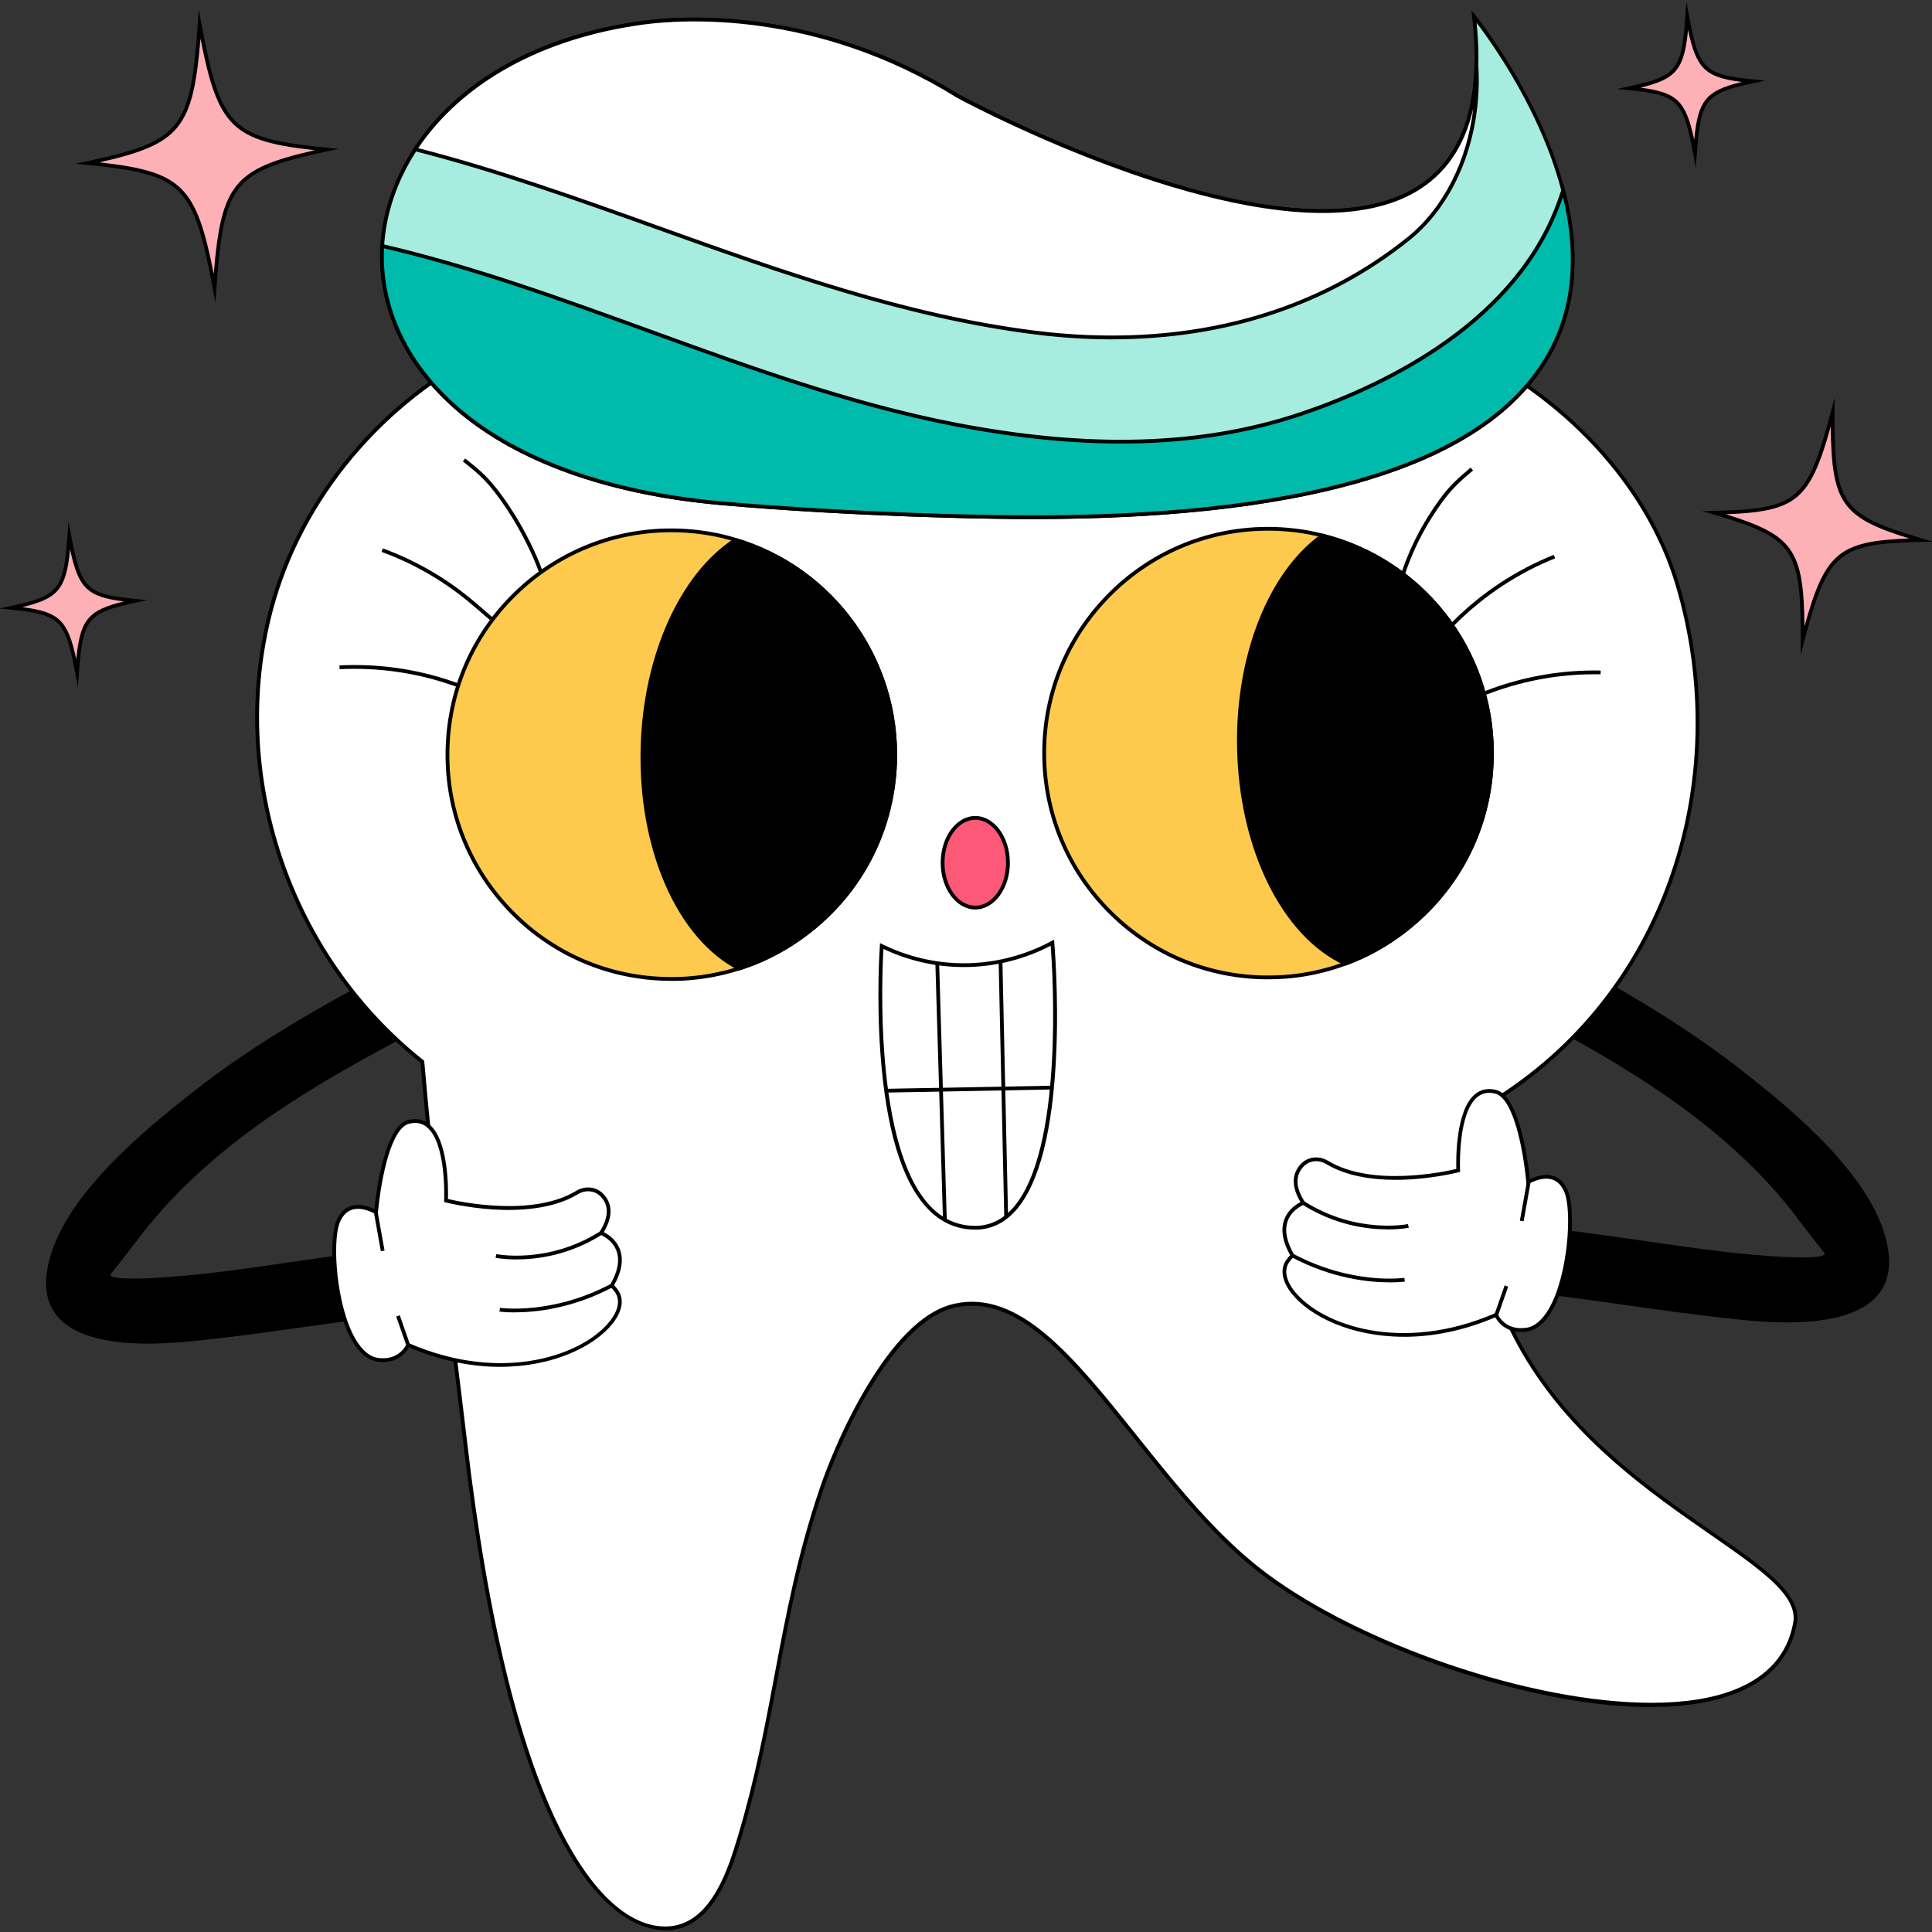 <?xml version="1.0" encoding="UTF-8"?><svg id="_03" xmlns="http://www.w3.org/2000/svg" width="512" height="512" viewBox="0 0 512 512"><rect x="0" y="0" width="512" height="512" fill="#333333" stroke="none"/><path d="M86.53,39.63c-24.94,5.37-27.66,8.74-29.68,36.7-5.14-27.56-8.22-30.6-33.61-33.13,24.94-5.37,27.66-8.74,29.68-36.7,5.14,27.56,8.22,30.6,33.61,33.13Z" fill="#fdb0b5"/><path d="M57.07,80.24l-.71-3.81c-5.12-27.45-7.91-30.2-33.17-32.72l-3.17-.32,3.11-.67c24.81-5.34,27.28-8.39,29.28-36.25l.28-3.87.71,3.81c5.12,27.45,7.91,30.21,33.17,32.72l3.17.32-3.11.67c-24.81,5.34-27.28,8.39-29.28,36.25l-.28,3.87ZM26.36,43.03c21.78,2.42,25.66,6.14,30.28,29.54,1.97-23.77,5.4-27.91,26.77-32.76-21.78-2.42-25.66-6.14-30.28-29.54-1.97,23.77-5.4,27.91-26.77,32.76Z"/><path d="M509.04,143.11c-22.2.54-25.08,2.98-31.33,26.57.07-24.41-2.08-27.51-23.38-33.8,22.2-.54,25.08-2.98,31.33-26.57-.07,24.41,2.08,27.51,23.38,33.8Z" fill="#fdb0b5"/><path d="M477.2,173.56v-3.88c.08-24.27-1.86-27.07-23.01-33.32l-3.06-.9,3.19-.08c22.04-.54,24.64-2.74,30.86-26.2l.99-3.75v3.88c-.08,24.27,1.86,27.07,23.01,33.32l3.05.9-3.18.08c-22.04.54-24.64,2.74-30.86,26.2l-.99,3.75ZM457.41,136.29c17.82,5.52,20.59,9.41,20.79,29.67,5.44-19.52,9.13-22.56,27.76-23.26-17.81-5.51-20.59-9.41-20.79-29.68-5.44,19.52-9.13,22.56-27.76,23.26Z"/><path d="M35.82,159.23c-12.94,2.79-14.35,4.53-15.4,19.04-2.67-14.3-4.27-15.88-17.44-17.19,12.94-2.79,14.35-4.53,15.4-19.04,2.67,14.3,4.27,15.88,17.44,17.19Z" fill="#fdb0b5"/><path d="M20.64,182.17l-.71-3.81c-2.63-14.08-4.06-15.49-17-16.78l-3.17-.32,3.11-.67c12.71-2.74,13.97-4.3,15.01-18.59l.28-3.87.71,3.81c2.63,14.08,4.06,15.49,17,16.78l3.17.32-3.11.67c-12.71,2.74-13.98,4.3-15.01,18.59l-.28,3.87ZM5.97,160.91c9.69,1.23,12.04,3.47,14.24,13.77,1.03-10.48,3.12-12.97,12.61-15.29-9.69-1.23-12.04-3.47-14.25-13.77-1.03,10.48-3.12,12.97-12.61,15.28Z"/><path d="M464.58,21.54c-12.94,2.79-14.35,4.53-15.4,19.04-2.67-14.3-4.27-15.88-17.44-17.19,12.94-2.79,14.35-4.53,15.4-19.04,2.67,14.3,4.27,15.88,17.44,17.19Z" fill="#fdb0b5"/><path d="M449.4,44.49l-.71-3.81c-2.63-14.08-4.06-15.49-17-16.78l-3.17-.32,3.11-.67c12.71-2.74,13.98-4.3,15.01-18.59l.28-3.87.71,3.81c2.63,14.08,4.06,15.49,17,16.78l3.17.32-3.11.67c-12.71,2.74-13.98,4.3-15,18.59l-.28,3.87ZM434.73,23.23c9.69,1.23,12.04,3.47,14.25,13.77,1.03-10.48,3.12-12.97,12.61-15.28-9.69-1.23-12.04-3.47-14.24-13.77-1.03,10.48-3.12,12.97-12.61,15.29Z"/><path d="M444.5,154.86c-15.37-51.5-83.5-88.51-131.65-67.27-25.21,11.12-40.82,26.71-76.07,15.81-35.05-10.83-70.25-29.09-106.86-11.26-27.31,13.3-49.88,38.28-58.12,69.5-11.47,43.42,4.44,91.43,40.12,119.72,3.42,39.74,8.19,73.57,11.28,100.19,12.81,110.46,39.68,130.81,54.44,129.43,11.36-1.06,15.88-15.92,18.34-24.1,9.84-32.79,10.6-59.49,21.71-92.23,4.93-14.52,18.89-45.03,35.29-48.66,27.89-6.17,49.19,46.52,82.29,71.29,40.29,30.15,133.21,53.37,140.43,12.82,2.85-16.01-46.11-29.56-70.82-69.93-13.76-22.48-15.74-46.84-14.96-64.94,51.77-28.33,70.14-88.23,54.58-140.38Z" fill="#fff"/><path d="M176.36,511.54c-10.62,0-39.91-11.34-53.67-129.93-.85-7.31-1.82-15.18-2.86-23.52-2.78-22.37-5.92-47.72-8.4-76.47-35.52-28.27-51.64-76.5-40.13-120.11,7.85-29.74,29.68-55.84,58.38-69.82,30.65-14.93,60.6-4.61,89.56,5.36,5.79,2,11.79,4.06,17.67,5.88,27.84,8.6,43.29.61,61.17-8.65,4.61-2.39,9.38-4.86,14.56-7.14,21.16-9.33,47.9-7.94,73.38,3.83,29,13.39,51.04,37.23,58.95,63.76,7.81,26.16,7.08,54.37-2.05,79.44-9.68,26.59-27.84,47.81-52.52,61.39-1.03,24.88,3.98,46.54,14.9,64.38,13.09,21.38,32.68,34.98,48.42,45.91,13.85,9.61,23.86,16.56,22.47,24.37-1.54,8.67-6.98,14.91-16.15,18.53-13.97,5.52-36,4.72-62.03-2.24-23.92-6.4-47.48-17.17-63.03-28.8-12.91-9.67-23.84-23.32-34.42-36.53-16.49-20.59-30.72-38.38-47.46-34.67-15.84,3.51-29.77,33.15-34.93,48.33-5.96,17.55-9,33.71-11.94,49.34-2.56,13.6-5.2,27.67-9.77,42.87-2.45,8.16-7.01,23.35-18.77,24.45-.4.04-.84.06-1.32.06ZM162.71,85.2c-10.78,0-21.64,2.07-32.57,7.39-28.45,13.85-50.07,39.71-57.85,69.18-11.43,43.3,4.62,91.2,39.95,119.2l.17.13.02.21c2.48,28.82,5.63,54.23,8.42,76.65,1.04,8.34,2.01,16.22,2.86,23.53,5.65,48.76,14.55,84.59,26.43,106.48,11.28,20.77,22.04,23.03,27.47,22.51,11.09-1.04,15.52-15.81,17.9-23.74,4.55-15.15,7.19-29.19,9.74-42.77,2.95-15.66,5.99-31.86,11.97-49.48,1.22-3.61,5.81-16.33,13.39-28.52,7.44-11.96,14.93-18.85,22.27-20.47,17.36-3.84,31.77,14.17,48.46,35.02,10.53,13.16,21.42,26.76,34.24,36.35,24.93,18.66,69.93,34.39,102.06,34.39,8.43,0,15.97-1.08,22.04-3.48,8.83-3.49,14.06-9.47,15.54-17.77,1.28-7.18-8.51-13.97-22.05-23.38-15.82-10.98-35.5-24.65-48.7-46.21-11.06-18.08-16.12-40.02-15.04-65.22v-.28s.26-.13.26-.13c24.59-13.45,42.68-34.54,52.31-60.99,9.06-24.86,9.78-52.85,2.03-78.81h0c-7.83-26.26-29.67-49.86-58.41-63.14-25.21-11.64-51.66-13.04-72.55-3.82-5.15,2.27-9.9,4.73-14.5,7.11-18.08,9.36-33.69,17.44-61.92,8.72-5.9-1.82-11.9-3.89-17.7-5.88-18.38-6.33-37.16-12.8-56.23-12.8Z"/><path d="M263.08,136.97s-35.59-.4-71.86-3.6c-120.92-10.68-112.01-114.91-20.88-127.34,21.12-2.88,53.41.69,83.52,19.44,0,0,148.69,81.15,136.75-21.13,0,0,112.01,136.86-127.54,132.63Z" fill="#a6eddf"/><path d="M273.81,137.57c-3.52,0-7.09-.03-10.74-.1-.37,0-36.03-.44-71.89-3.6-28.53-2.52-52.05-10.57-68.03-23.29-14.1-11.22-22.07-25.97-22.43-41.54-.62-25.93,20.89-56.87,69.56-63.51,10.11-1.38,46.02-4.05,83.85,19.51.85.46,87.56,47.3,122.29,23.86,11.62-7.84,16.23-22.82,13.7-44.51l-.2-1.7,1.08,1.32c.4.49,39.8,49.33,21.27,87.57-14.79,30.53-61.36,45.98-138.47,45.98ZM184.02,5.67c-6.14,0-10.84.47-13.6.85-48.06,6.56-69.3,36.99-68.7,62.49.36,15.26,8.2,29.75,22.06,40.78,15.82,12.59,39.16,20.57,67.49,23.08,35.83,3.17,71.46,3.6,71.82,3.6h0c83.13,1.47,133-13.78,148.29-45.31,5.26-10.85,8.9-29.62-3.62-57.47-6.06-13.47-13.67-24.01-16.45-27.65,2.13,21.15-2.69,35.85-14.33,43.7-10.18,6.87-31.48,11.95-75.13-2.91-26.02-8.86-48-20.79-48.22-20.91-27.23-16.96-53.43-20.24-69.61-20.24Z"/><path d="M274.01,88.1c35.45,4.48,70.8-2,99.19-24.76,12.93-10.37,19.13-28.56,18.07-45.98-2.14,81.94-137.41,8.11-137.41,8.11C223.75,6.72,191.47,3.15,170.35,6.03c-28.86,3.94-49.45,17.08-60.31,33.54,55.21,14.08,107.04,41.34,163.98,48.53Z" fill="#fff"/><path d="M294.71,89.93c-6.76,0-13.68-.44-20.76-1.34-34.41-4.35-67.48-16.2-99.46-27.66-21-7.52-42.71-15.3-64.58-20.88l-.68-.17.39-.59c11.91-18.06,33.46-30.05,60.66-33.76,10.11-1.38,46.02-4.04,83.85,19.51.82.44,84.54,45.67,120.4,25.02,10.36-5.97,15.83-16.98,16.24-32.73l1-.02c1.13,18.68-5.86,36.46-18.26,46.4-21.58,17.3-48.53,26.21-78.81,26.21ZM110.84,39.26c21.69,5.58,43.19,13.28,63.98,20.73,31.93,11.44,64.95,23.28,99.25,27.61,38.46,4.86,72.63-3.67,98.81-24.66,9.63-7.72,15.93-20.28,17.57-34.3-2.27,10.22-7.44,17.7-15.43,22.3-6.79,3.91-15.25,5.5-24.53,5.5-40.37,0-96.19-30.15-96.88-30.53C216.06,2.51,180.44,5.16,170.41,6.52c-26.62,3.63-47.74,15.25-59.57,32.74Z"/><path d="M412.4,55.62c-11.11,27.89-40.7,45.12-68.02,54.21-29.59,9.85-61.46,8.47-91.67,2.58-51.8-10.11-100.12-35.3-151.43-47.23-1.74,30.61,25.87,62.53,89.94,68.19,36.26,3.2,71.86,3.6,71.86,3.6,145.96,2.58,161.4-47.23,151.19-86.54-.57,1.75-1.18,3.49-1.86,5.19Z" fill="#00baac"/><path d="M273.75,137.56c-3.5,0-7.06-.03-10.68-.1-.35,0-36.03-.44-71.89-3.6-29.74-2.63-53.91-11.22-69.92-24.85-14.12-12.03-21.39-27.6-20.47-43.86l.03-.59.58.13c24.01,5.58,47.75,14.21,70.7,22.54,26.13,9.49,53.15,19.31,80.7,24.68,35.51,6.93,65.42,6.1,91.42-2.56,19.91-6.62,55.17-22.44,67.71-53.92h0c.64-1.59,1.24-3.28,1.85-5.16l.53-1.63.43,1.66c5.18,19.95,2.42,36.91-8.21,50.41-19.27,24.47-63.92,36.85-132.79,36.85ZM101.76,65.8c-.7,15.72,6.44,30.77,20.15,42.45,15.85,13.5,39.83,22.01,69.36,24.62,35.83,3.17,71.46,3.6,71.82,3.6,74.6,1.33,122.63-10.92,142.67-36.38,10.13-12.86,12.97-28.96,8.44-47.88-.44,1.27-.87,2.45-1.33,3.59h0c-12.69,31.86-48.26,47.83-68.33,54.5-26.17,8.71-56.24,9.56-91.93,2.59-27.63-5.39-54.69-15.22-80.85-24.73-22.74-8.26-46.25-16.8-70.01-22.37Z"/><path d="M276.72,200.12c.29,32.85,27.11,59.21,59.86,58.91,2.63-.03,5.28-.2,7.84-.58,2.44-.36,4.85-.84,7.17-1.49.91-.22,1.79-.49,2.66-.79.77-.25,1.55-.51,2.32-.8,5.64-2.08,10.88-4.99,15.55-8.62,14.29-10.96,23.42-28.3,23.25-47.72-.26-27.66-19.32-50.7-44.9-57.1-2.33-.61-4.71-1.05-7.15-1.35-.2-.03-.39-.05-.59-.06-2.38-.28-4.81-.4-7.24-.38-32.76.31-59.08,27.15-58.77,59.98Z" fill="#fdca4d"/><path d="M336.02,259.53c-15.77,0-30.62-6.08-41.89-17.17-11.41-11.22-17.77-26.22-17.91-42.24-.15-16.01,5.94-31.12,17.13-42.54,11.19-11.42,26.16-17.79,42.14-17.94,2.46-.03,4.91.11,7.3.38.2.01.4.03.62.07,2.46.3,4.89.75,7.19,1.36,26.4,6.6,45.02,30.27,45.27,57.57.17,19.02-8.37,36.56-23.44,48.12-4.73,3.67-10.01,6.6-15.68,8.69-.78.29-1.56.55-2.34.81-1.02.34-1.88.6-2.7.8-2.21.62-4.64,1.13-7.22,1.5-2.43.36-5.09.55-7.91.58-.19,0-.38,0-.57,0ZM336.04,140.64c-.18,0-.36,0-.54,0-15.71.15-30.43,6.41-41.43,17.64-11.01,11.23-16.99,26.09-16.85,41.83h0c.14,15.75,6.39,30.5,17.61,41.53,11.21,11.03,26.08,17.03,41.75,16.88,2.77-.03,5.38-.22,7.77-.57,2.54-.37,4.93-.87,7.11-1.48.81-.2,1.64-.44,2.63-.78.77-.25,1.54-.51,2.31-.79,5.58-2.06,10.77-4.94,15.42-8.55,14.82-11.37,23.22-28.62,23.05-47.32-.25-26.85-18.56-50.13-44.52-56.62-2.26-.59-4.64-1.04-7.08-1.34-.21-.03-.38-.05-.57-.06-2.19-.25-4.43-.38-6.66-.38Z"/><path d="M372.01,153.16l-.95-.3c1.77-5.6,4.24-10.95,7.34-15.91,4.59-7.33,7.15-9.5,11.04-12.77l.3-.26.64.76-.3.26c-3.81,3.22-6.33,5.34-10.83,12.54-3.06,4.89-5.49,10.16-7.23,15.68Z"/><path d="M384.76,166.37l-.69-.72c.11-.1.21-.21.31-.32.12-.12.24-.25.37-.37.77-.8,1.64-1.61,2.3-2.24,1.43-1.33,2.92-2.61,4.44-3.83,1.94-1.56,3.97-3.04,6.04-4.4,4.47-2.95,9.26-5.46,14.23-7.45l.37.93c-4.91,1.96-9.64,4.44-14.05,7.36-2.04,1.34-4.05,2.81-5.96,4.35-1.5,1.2-2.98,2.47-4.38,3.78-.66.61-1.51,1.42-2.28,2.21-.13.13-.25.25-.36.36-.11.12-.23.23-.34.35Z"/><path d="M393.12,184.39l-.35-.94c.14-.05.28-.11.41-.16.14-.06.29-.12.43-.17.47-.18.94-.35,1.43-.53,4.51-1.67,9.28-2.95,14.18-3.78,4.88-.83,9.91-1.21,14.98-1.11l-.02,1c-5-.09-9.97.28-14.79,1.1-4.84.83-9.55,2.09-14.01,3.74-.49.18-.95.35-1.42.52-.13.05-.27.1-.4.16-.15.06-.29.12-.44.17Z"/><path d="M328.33,197.85c.45,27.33,12.34,50.26,28.25,57.52,5.64-2.08,10.88-4.99,15.55-8.62,14.29-10.96,23.42-28.3,23.25-47.72-.26-27.66-19.32-50.7-44.9-57.1-13.44,9.55-22.56,31.07-22.15,55.91Z"/><path d="M356.56,255.91l-.19-.09c-16.62-7.59-28.09-30.88-28.54-57.97h0c-.4-24.28,8.37-46.39,22.36-56.33l.19-.13.22.06c26.41,6.6,45.03,30.28,45.28,57.58.17,19.02-8.37,36.56-23.44,48.12-4.73,3.67-10.01,6.6-15.68,8.69l-.19.07ZM350.58,142.48c-13.62,9.82-22.15,31.52-21.75,55.36h0c.44,26.19,11.84,49.58,27.77,56.99,5.5-2.05,10.63-4.91,15.22-8.48,14.82-11.37,23.22-28.62,23.05-47.32-.25-26.77-18.45-49.99-44.3-56.56Z"/><path d="M118.62,197.84c-1.2,32.83,24.4,60.38,57.14,61.56,2.63.09,5.29.04,7.86-.22,2.46-.25,4.88-.62,7.23-1.17.91-.18,1.81-.41,2.69-.67.79-.22,1.57-.44,2.36-.69,5.73-1.82,11.1-4.5,15.92-7.91,14.77-10.3,24.68-27.21,25.38-46.61.99-27.65-17.01-51.53-42.27-59.07-2.3-.72-4.66-1.27-7.08-1.67-.2-.04-.39-.07-.59-.09-2.36-.38-4.79-.62-7.22-.71-32.74-1.18-60.25,24.44-61.43,57.25Z" fill="#fdca4d"/><path d="M178.12,259.94c-.78,0-1.57-.01-2.38-.04-15.97-.58-30.76-7.35-41.64-19.07-10.89-11.73-16.56-27-15.98-43.01.57-16,7.34-30.82,19.04-41.72,11.7-10.9,26.95-16.59,42.91-16.01,2.45.09,4.9.33,7.28.71.2.02.4.05.61.1,2.45.41,4.86.98,7.12,1.68,26.07,7.79,43.6,32.28,42.62,59.57-.69,19.01-10.02,36.14-25.6,47.01-4.89,3.46-10.3,6.14-16.06,7.97-.79.26-1.58.48-2.38.7-1.06.3-1.92.52-2.73.68-2.24.52-4.7.92-7.28,1.17-1.74.18-3.6.27-5.54.27ZM177.86,141.05c-14.91,0-29.05,5.56-40.02,15.78-11.51,10.72-18.15,25.29-18.72,41.02h0c-.57,15.74,5,30.76,15.71,42.29,10.7,11.53,25.24,18.19,40.95,18.75,2.77.1,5.39.02,7.79-.22,2.54-.25,4.95-.64,7.17-1.16.79-.15,1.63-.36,2.67-.66.78-.22,1.56-.44,2.34-.69,5.67-1.8,10.98-4.44,15.79-7.84,15.32-10.69,24.49-27.53,25.17-46.22.96-26.83-16.27-50.92-41.92-58.57-2.23-.7-4.59-1.25-7.02-1.66-.21-.04-.38-.07-.57-.09-2.36-.38-4.77-.62-7.18-.7-.72-.03-1.45-.04-2.17-.04Z"/><path d="M142.81,151.6c-1.44-4.12-4.66-10.93-8.63-16.86-4.72-7.06-7.31-9.11-11.21-12.21l-.31-.24.62-.78.31.24c3.98,3.16,6.61,5.25,11.42,12.44,4.02,6,7.29,12.91,8.75,17.09l-.94.33Z"/><path d="M129.81,164.3c-.1-.09-.65-.56-1.31-1.13-.91-.79-2.04-1.75-2.53-2.18-1.45-1.27-2.96-2.49-4.49-3.64-1.96-1.49-4.01-2.89-6.09-4.17-4.5-2.78-9.3-5.11-14.27-6.92l.34-.94c5.03,1.84,9.89,4.2,14.45,7.01,2.11,1.29,4.18,2.71,6.17,4.22,1.55,1.16,3.08,2.4,4.55,3.69.48.42,1.61,1.39,2.52,2.17.67.58,1.23,1.06,1.33,1.15l-.67.74Z"/><path d="M121.22,182.08c-.15-.05-.3-.11-.45-.16-.13-.05-.27-.1-.4-.14l-.17-.06c-.41-.14-.83-.28-1.26-.42-4.51-1.52-9.25-2.63-14.12-3.31-4.84-.67-9.83-.89-14.82-.65l-.05-1c5.05-.25,10.1-.03,15.01.65,4.93.69,9.74,1.82,14.29,3.35.43.14.85.28,1.27.42l.17.06c.14.05.29.1.43.15.14.05.28.11.42.15l-.32.95Z"/><path d="M170.28,197.9c-.78,27.32,10.05,50.77,25.62,58.74,5.73-1.82,11.1-4.5,15.92-7.91,14.77-10.3,24.68-27.21,25.38-46.61.99-27.65-17.01-51.53-42.27-59.07-13.86,8.93-23.94,30.02-24.65,54.85Z"/><path d="M195.85,257.19l-.18-.09c-16.26-8.33-26.66-32.12-25.89-59.2h.5s-.5,0-.5,0c.69-24.27,10.46-45.96,24.88-55.25l.19-.12.22.07c26.08,7.79,43.61,32.29,42.63,59.57-.69,19.01-10.02,36.14-25.6,47.01-4.89,3.46-10.3,6.14-16.06,7.97l-.2.06ZM195.01,143.6c-14.05,9.19-23.55,30.48-24.23,54.32-.75,26.18,9.59,50.07,25.16,58.19,5.59-1.8,10.84-4.42,15.59-7.78,15.32-10.69,24.49-27.53,25.17-46.22.96-26.75-16.17-50.78-41.69-58.51Z"/><path d="M278.89,249.81s6.67,75.01-20.17,75.54c-30.55.6-25.05-74.65-25.05-74.65,3.96,1.95,12.24,5.36,23.17,5.05,10.43-.3,18.19-3.85,22.05-5.94Z" fill="#fff"/><path d="M258.36,325.86c-4.83,0-9.05-1.88-12.57-5.59-6.84-7.21-11.04-21.13-12.49-41.36-1.07-15.02-.14-28.11-.13-28.24l.05-.74.67.33c4.96,2.44,12.97,5.29,22.93,5,7.59-.22,15.14-2.25,21.83-5.88l.67-.36.07.76c.01.13,1.2,13.72.53,29.17-.89,20.81-4.53,34.91-10.81,41.92-2.91,3.24-6.4,4.92-10.38,5-.12,0-.25,0-.37,0ZM234.12,251.48c-.38,6.39-2.51,52.39,12.39,68.11,3.4,3.59,7.48,5.33,12.19,5.27,3.69-.07,6.94-1.64,9.66-4.67,13.69-15.26,10.59-62.98,10.09-69.57-6.66,3.48-14.11,5.42-21.6,5.64-9.74.29-17.64-2.37-22.73-4.78Z"/><polygon points="266.64 322.5 266.14 322.47 264.65 254.79 265.65 254.77 267.15 322.46 266.64 322.5"/><rect x="248.91" y="255.28" width="1" height="68.04" transform="translate(-8.49 7.54) rotate(-1.7)"/><rect x="234.85" y="288.15" width="43.95" height="1" transform="translate(-5.32 4.83) rotate(-1.07)"/><ellipse cx="258.46" cy="228.64" rx="8.66" ry="11.89" fill="#fd5877"/><path d="M258.46,241.02c-5.05,0-9.16-5.56-9.16-12.38s4.11-12.39,9.16-12.39,9.16,5.56,9.16,12.39-4.11,12.38-9.16,12.38ZM258.46,217.25c-4.5,0-8.16,5.11-8.16,11.39s3.66,11.38,8.16,11.38,8.16-5.11,8.16-11.38-3.66-11.39-8.16-11.39Z"/><path d="M131.67,346.51c-4.24.1-8.45.3-12.66.63-9.2.65-18.32,1.76-27.44,3.01-13.81,1.86-27.59,4.02-41.48,5.35-14.01,1.36-41.93,2.11-37.39-20.01,3.68-18.07,24.99-35.57,38.65-46.27,13.08-10.24,27.22-18.85,41.78-26.79,3.71,4.74,7.79,9.19,12.28,13.33-25.81,13.68-51.58,29.5-69.22,53.12-.2.28-6.92,8.94-6.97,8.94.33,1.83,14.39.68,16.07.55,10.48-.75,20.88-2.33,31.25-3.82,4.01-.58,8.05-1.15,12.06-1.71,4.26-.58,8.5-1.13,12.76-1.63,5.16-.6,10.35-1.13,15.54-1.53,4.91-.38,9.85-.65,14.79-.75,3.73-.08,6.22,1.76,7.47,4.29,2.61,5.15.1,13.1-7.47,13.28Z"/><path d="M163.35,342.11c-.69-.95-1.24-1.41-1.24-1.41,6.2-10.59-2.83-13.94-2.83-13.94,3.2-5,2.05-8.17.19-10.06-1.73-1.76-4.43-1.95-6.53-.67-12.87,7.82-34.75,2.13-34.75,2.13,0,0,1.12-23.64-9.95-20.83-4.88,1.24-7.63,13.81-8.6,23.94,0,0-7.08-4.43-10.01,2.36-2.92,6.79.05,35.5,10.67,36.76,6.02.71,7.85-3.97,7.85-3.97,34.53,14.99,61.5-5.63,55.2-14.3Z" fill="#fff"/><path d="M132.59,362.23c-7.35,0-15.56-1.49-24.2-5.17-.68,1.23-2.99,4.43-8.14,3.82-2.65-.31-4.99-2.2-6.96-5.62-5.26-9.12-6.4-26.52-4.11-31.84.86-2,2.16-3.29,3.85-3.82,2.43-.76,4.99.25,6.19.85,1.11-10.75,4.01-22.39,8.9-23.63,2.16-.55,4.05-.18,5.61,1.09,5.19,4.24,5.06,17.29,4.98,19.84,2.98.7,22.37,4.89,33.98-2.16,2.37-1.44,5.31-1.13,7.15.75,1.8,1.83,3.24,5.07.17,10.19,1.06.53,3.34,1.94,4.32,4.69.95,2.66.42,5.82-1.59,9.38.24.25.6.65,1.01,1.21h0c1.75,2.41,1.22,5.69-1.45,9.02-4.78,5.95-15.68,11.39-29.72,11.39ZM107.88,355.75l.48.21c24.85,10.79,46.06,3.14,53.18-5.74,2.36-2.95,2.88-5.79,1.42-7.81-.64-.88-1.15-1.32-1.16-1.33l-.32-.27.21-.36c2.01-3.43,2.59-6.42,1.71-8.88-1.12-3.13-4.25-4.33-4.28-4.34l-.58-.22.33-.52c2.49-3.9,2.58-7.08.26-9.44-1.52-1.54-3.95-1.79-5.92-.6-6.76,4.11-15.96,4.48-22.49,4.07-7.04-.44-12.59-1.87-12.64-1.88l-.39-.1.02-.41c0-.15.65-15.15-4.6-19.43-1.32-1.08-2.87-1.37-4.73-.89-4.51,1.14-7.25,13.38-8.23,23.51l-.08.8-.68-.43s-3.25-1.99-6.05-1.12c-1.4.44-2.49,1.53-3.23,3.25-2.16,5.03-.98,22.22,4.05,30.95,1.8,3.12,3.89,4.85,6.21,5.12,5.57.65,7.31-3.61,7.33-3.65l.19-.48Z"/><path d="M136.88,333.77c-3.39,0-5.5-.43-5.55-.44l.21-.98c.13.03,13.66,2.74,27.48-6.02l.54.84c-8.7,5.52-17.29,6.59-22.67,6.59Z"/><path d="M136.4,347.8c-2.53,0-4.01-.21-4.05-.22l.15-.99c.14.02,13.73,1.96,29.38-6.34l.47.88c-10.8,5.73-20.66,6.66-25.95,6.66Z"/><rect x="99.95" y="320.79" width="1" height="10.8" transform="translate(-55.84 22.77) rotate(-10.14)"/><rect x="106.31" y="348.5" width="1" height="8.14" transform="translate(-110.21 54.89) rotate(-19.24)"/><path d="M462.75,349.88c-16.79-1.61-33.41-4.42-50.1-6.48-4.61-.58-9.22-1.08-13.86-1.48-.88-.1-1.78-.18-2.66-.23-4.99-.4-9.98-.7-14.99-.8-11.25-.25-11.3-17.82,0-17.57,3.46.08,6.92.23,10.38.45,8.2.5,16.37,1.36,24.49,2.38,6.77.83,13.53,1.81,20.3,2.79,10.38,1.48,20.78,3.06,31.25,3.82,1.68.13,15.74,1.28,16.07-.55-.08,0-6.79-8.66-6.97-8.94-15.54-20.81-37.39-35.57-60.05-48.15,4.21-4.29,8.05-8.86,11.43-13.66,11.6,6.65,22.88,13.86,33.46,22.14,13.66,10.69,34.94,28.19,38.65,46.27,4.51,22.12-23.38,21.36-37.39,20.01Z"/><path d="M341.3,334.15c.69-.95,1.24-1.41,1.24-1.41-6.2-10.59,2.83-13.94,2.83-13.94-3.2-5-2.05-8.17-.19-10.06,1.73-1.76,4.43-1.95,6.53-.67,12.87,7.82,34.75,2.13,34.75,2.13,0,0-1.11-23.64,9.95-20.83,4.88,1.24,7.63,13.81,8.6,23.94,0,0,7.08-4.43,10.01,2.36,2.92,6.79-.05,35.5-10.67,36.76-6.02.71-7.85-3.97-7.85-3.97-34.53,14.99-61.5-5.63-55.2-14.3Z" fill="#fff"/><path d="M372.07,354.26c-14.04,0-24.95-5.44-29.72-11.39-2.67-3.33-3.19-6.61-1.45-9.02h0c.41-.56.77-.97,1.01-1.21-2.01-3.56-2.54-6.71-1.59-9.38.98-2.75,3.27-4.17,4.32-4.69-3.07-5.12-1.62-8.36.17-10.19,1.84-1.88,4.78-2.18,7.15-.75,11.61,7.05,30.99,2.87,33.98,2.16-.08-2.55-.21-15.6,4.98-19.84,1.56-1.27,3.44-1.64,5.61-1.09,4.89,1.24,7.79,12.88,8.9,23.63,1.2-.6,3.76-1.61,6.19-.85,1.69.53,2.99,1.81,3.85,3.82,2.29,5.32,1.15,22.72-4.11,31.84-1.97,3.41-4.31,5.3-6.96,5.62-5.16.62-7.46-2.59-8.14-3.82-8.64,3.68-16.85,5.17-24.2,5.17ZM348.8,307.73c-1.22,0-2.4.46-3.27,1.35-2.32,2.37-2.24,5.55.26,9.44l.33.52-.58.22s-3.18,1.22-4.29,4.35c-.87,2.46-.29,5.44,1.71,8.87l.21.36-.32.27s-.52.45-1.16,1.33h0c-1.46,2.01-.95,4.86,1.42,7.81,7.12,8.88,28.33,16.53,53.18,5.74l.47-.21.19.48c.07.18,1.76,4.3,7.33,3.65,2.32-.28,4.41-2,6.21-5.12,5.03-8.73,6.22-25.92,4.05-30.95-.74-1.72-1.83-2.82-3.23-3.26-2.81-.88-6.02,1.1-6.05,1.12l-.69.43-.08-.8c-.98-10.13-3.72-22.36-8.23-23.5-1.86-.47-3.41-.18-4.73.89-5.25,4.28-4.61,19.28-4.6,19.43l.02.41-.39.1c-.06.01-5.6,1.44-12.64,1.88-6.53.41-15.73.04-22.49-4.07-.83-.51-1.75-.75-2.64-.75Z"/><path d="M367.78,325.8c-5.38,0-13.97-1.07-22.67-6.59l.54-.84c13.84,8.77,27.35,6.05,27.48,6.02l.21.98c-.05.01-2.16.44-5.55.44Z"/><path d="M368.26,339.84c-5.29,0-15.15-.93-25.95-6.66l.47-.88c15.67,8.31,29.25,6.36,29.38,6.34l.15.99s-1.53.22-4.05.22Z"/><rect x="398.8" y="317.72" width="10.8" height="1" transform="translate(19.88 660.18) rotate(-79.87)"/><rect x="393.77" y="344.11" width="8.14" height="1" transform="translate(-58.82 606.31) rotate(-70.71)"/></svg>